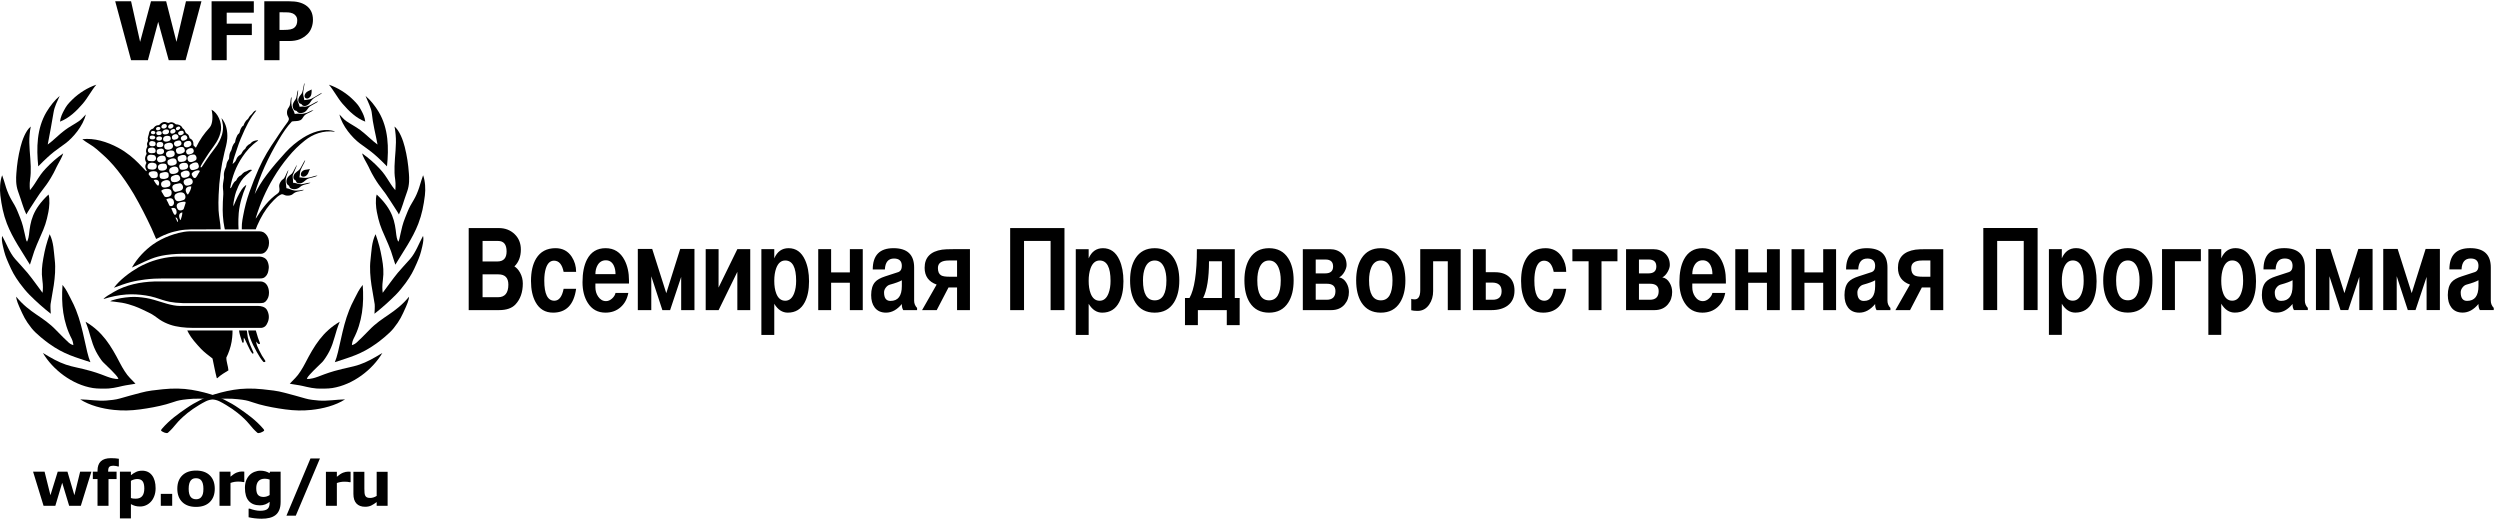<svg xmlns="http://www.w3.org/2000/svg" viewBox="0 0 1821.56 377.947" height="377.947" width="1821.56"><defs><clipPath id="a"><path d="M0 2834.65V0h13661.7v2834.65z" fill="#000000"></path></clipPath></defs><g clip-path="url(#a)" fill="#fff" transform="matrix(.133 0 0 -.133 0 377.947)"><path d="M1340.5 2131.15c12.51 27.06 24.11 48.64 40.8 74.32 7.35 11.34 15.68 19.23 23.1 30.66-3.54 1.01-8.73-1.9-10.96-3.5-7.42-5.39-10.77-14.12-16.72-18.8-14.01-11.08-13.65-21.1-20.98-26.26-6.58-4.65-8.45-7.69-13.07-14.91-3.08-4.82-5.36-8.73-8.56-18.23-1.17-3.44-3.48-.39-8.96-7.93-7.16-9.83-10.4-20.39-13.38-32.27-.94-3.91-7.59-5.99-11.84-14.08-5.72-10.9-9.43-21.04-11.91-36.92-.64-3.71-6.86-6.28-11.16-16.56-3.05-7.22-5.22-8.83-7.9-22.44-1.64-8.32-5.42-9.49-9.7-21.56-3.31-9.2-3.44-18.07-4.58-30.11-.27-2.31-4.22-6.92-7.82-13.67-6.13-11.24-5.93-18.76-8.33-30.4-.94-4.22-5.66-9.77-10.17-27.79-4.01-15.99-.34-26.56-1.68-34.46-3.54-20.47-7.05-38.19-5.15-58.36.94-9.82 2.44-20 1.78-29.46-1.87-29.7-3.48-54.18-3.31-87.82.1-18.33 1.53-43.41 4.31-64.32 3.04-23.04 7.43-41.06 7.43-41.06h75.14s-2.93 43.44.94 89.19c2.35 27.43 8.83 56.49 14.79 76.89 7.49 26.06 12.17 39.49 26.35 73.85.3.76-.1 3.97-3.85.83-7.85-6.59-14.38-12.37-20.57-21.67-9.46-14.28-15.21-26.02-22.87-40.67-8.96-16.99-13.89-31.84-23.12-52.51-.53 14.92 1.88 29.14 4.93 42.88 3.07 14.05 5.54 25.14 9.96 37.25 7.83 21.34 15.46 39.16 28 59.04 7.25 11.47 16.55 21.76 26.01 30.33 11.27 10.3 21.71 19.39 33.55 29.5-12.42 6.39-28.97-6.97-32.28-7.67-17.46-3.41-24.58-19.6-29.93-21.83-7.63-3.18-12.07-7.86-17.39-14.32-4.09-4.85-5.29-12.33-9.56-14.98-7.16-4.44-12.38-11.14-17.29-20.5-2.01-3.85-7.5-22.11-13.58-19.76 10.4 61.9 32.27 119.98 67.39 171.7 22.24 32.77 46.42 60.86 82.1 86.08 4.72 3.35 5.62 4.88-.94 4.68-33.34-4.08-35.38-19.3-40.87-20.73-5.21-1.34-11.67-7.53-15.78-11.54-7.39-7.32-7.29-13.47-10.14-15.42-6.08-4.25-10.63-8.66-14.77-16.02-2.21-3.84-5.89-12.31-9.13-14.24-8.57-4.95-16.87-12.18-20.98-19.97-3.07-5.73-4.28-11.91-8.26-17.53-4.28-6.02-10.22-10.5-15.35-14.85 3.89 26.46 16.36 57.8 24.95 84.85 11.5 36.15 25.52 68.96 41.31 103.07M1417.22 1916.64c28.45 63.88 58.36 111.95 97.25 168.13 5.08 7.35 9.67 14.58 14.08 21.47 2.01 3.15 11.58 16.86 13.55 19.8 13.04 19.66 18.53 25.68 31.86 44.51 3.62 5.12 6.57 9.13 8.1 15.02 2.84 11.03-6.62 18.43-8.8 28.99-2.21 10.78-.99 22.54 3.96 31.67 3.1 5.7 6.18 7.93 9.32 15.59 6.06 14.72 3.95 46.59 10.87 47.43-1.78-15.12-2.14-32.15.24-46.62 2.74-16.96 13.04-27.23 17.25-45.16 11.44 2.07 23.82 1.62 33.45.74 9.56-.81 21.6 1.84 31.41 5.22 13.27 4.51 24.27 12.77 37.78 15.95-11.5-11.04-27.73-15.19-41.34-23.58-4.98-3.14-9.7-7.29-13.04-12.44-5.45-8.5-9.79-16.65-18.33-20.4-15.21-6.62-28.26-3.48-45.58-6.69-25.75-26.55-50-62.64-72.37-100.59-56.72-95.96-104.05-195.36-131.54-297.29 9.5 17.75 18.6 34.88 28.9 51.77 11.38 18.73 24.18 37.09 38.12 55.48 32.68 43.01 64.98 80.6 101.18 120.17 29.22 31.98 61.23 58.76 96.95 81.16 47.19 29.57 105.42 50.31 156.55 39.6 5.82-1.34 14.14-2.88 17.79-6.71-64.11 8.99-121.54-13.42-164.41-47.73-33.85-27.09-62.37-54.58-91.37-90.3-14.98-17.19-28.45-36.13-41.83-54.45-14.02-19.26-26.46-39.53-38.77-59.83-41.54-68.59-73.01-141.23-96.12-216.48-.66-2.41-.8-4.82-1.47-7.16 1.1 1.67 2.71 3.51 3.82 5.22 31.1 50.63 68.55 99.46 115.95 132.23 4.15 2.81 8.46 8.26 9.56 12.51 5.11 20.11-10.17 29.76 11 57.53 4.88 6.39 11.51 8.73 16.09 14.65 8.7 13.4 15.76 37.39 23.01 43.87-3.65-15.65-12.6-32.17-14.52-48.26-2.04-17.68 2.48-32.14 3.28-50.9 12.51-1.71 22.21-6.99 32.04-10.03 15.25-4.78 24.45-3.55 39.56-2.24 6.43.53 18.13 4.31 25.09 2.87-14.58-7.95-34.31-6.49-49.29-14.14-10.44-5.35-13.49-13.24-27.91-16.02-12.84-2.51-23.64-1.17-31.97 3.11-6.48 3.28-11.56 4.65-17.38 1.83-15.59-7.45-26.19-18.02-38.73-30.63-29.06-29.26-52.81-61.93-74.95-104.75-5.85-11.39-11.13-22.67-16.12-34.24-2.48-5.69-8.6-21.33-8.6-21.33h-75.98s-.2 21.86.53 29.89c1.45 15.92 3.62 27.76 6.69 43.92 4.42 23.27 8.73 44.37 14.79 66.95 5.85 21.97 12.2 42.58 19.73 63.64 15.72 43.98 32.41 86.09 50.67 127.05M682.555 1324.86c27.722 22.67 48.257 35.78 75.953 52.3 11.25 6.69 28.254 14.3 41.332 20.25 47.992 21.65 111.47 37.64 171.27 38.74 1.1 0 1.035-.03 1.035-.03h445.915s-1.68.03 1.53.03c14.18 0 28.23-4.95 36.92-13.14 8.7-8.26 12.85-20.99 15.12-33.62 1.93-10.76 1.01-20.33-1.5-31.9-1.98-9.09-3.45-14.51-8.54-22.26-3.04-4.69-5.95-7.9-11.67-12.45-5.85-4.68-14.14-6.35-23.67-6.42-.98-.07-3.12-.14-3.05-.07.1.07-521.555.07-521.555.07h-4.883c-34.145.14-70.082-1.6-103.813-6.02-25.848-3.54-51.755-7.56-76.74-14.05-31.503-8.22-61.835-19.66-92.116-30.9 16.785 22.28 36.172 41.2 58.46 59.47" fill="#000000"></path><path d="M837.398 1502.24c27.39 19.76 60.65 36.02 90.114 47.29 14.95 5.69 34.816 11.94 50.586 15.85 19.058 4.82 40.972 8.43 58.842 8.97 5.4.13.78.03.78.03l382.48.04s8.19-.44 11.03-1.01c7.16-1.54 12.98-4.48 15.38-6.02 5.92-3.78 13.38-11.77 17.3-18.13 9.93-16.35 11.67-33.98 8.45-52.37-3.68-20.94-19.6-44.85-41.23-45.45-3.78-.1-11.28 0-11.28 0h-414.23s-24.112-.47-35.112-.87c-20.37-.77-42.957-3.11-60.75-5.71-15.223-2.21-30.086-5.09-45.305-9.17-51.07-13.78-95.45-39.68-141.87-59.8 31.257 54.58 73.546 96.46 114.815 126.35M623.438 1242.32c66.488 39.25 146.574 54.77 219.882 57.18 1.74.14 5.215.21 5.215.21h577.945c34.64.06 47.32-34.32 47.15-62.14-.07-9.17-1.6-18.54-4.14-24.76-3.31-8.22-6.96-14.91-12.91-21.33-2.14-2.34-9.76-7.76-13.17-8.56-7.9-1.94-17.67-1.74-17.6-1.74.07 0-425.27-.07-425.27 0 0 0-22.942.93-38.864 2.47-11.473 1.14-20.184 2.35-32.106 4.62-29.28 5.81-53.547 15.32-78.925 23.14-16.91 5.22-34.715 9.17-53.282 11.91-34.11 5.29-71.402 7.62-105.88 5.01-43.846-3.27-82.838-11.83-124.55-25.08 7.06 11.04 36.372 27.16 56.505 39.07" fill="#000000"></path><path d="M931.39 1063.06c-19.542 6.81-38.61 15.71-55.714 27.02-22.293 14.78-33.21 26.48-62.004 39.79-24.65 11.37-44.332 22.61-78.695 35.12-16.575 5.96-43.446 14.25-66.47 18.2-32.91 5.55-64.652 8.02-64.652 8.02s6.727 4.21 10.774 5.42c33.573 10.24 63.24 15.25 97.753 17.8 30.234 2.26 58.027-.68 88.344-5.42 12.44-2.02 28.61-5.82 42.656-9.84 45.648-12.98 97.523-33.57 143.558-33.64 2.564 0 2.28.07 2.28.07h426.33c12.87 0 36.92-4.15 46.58-21.27 11.2-19.67 14.69-43.08 5.28-66.56-2.87-7.09-7.59-17.19-14.37-23.28-5.96-5.42-15.66-8.89-21.27-8.89-1.61-.07-4.42 0-4.42 0h-371.7-2c-38 0-85.857 4.62-122.26 17.46M1100.7 931.148c-10.5 10.832-24.98 27.364-38.16 43.082-25.2 30.1-36.5 57.19-36.5 57.19h247.9s.67-28.64-5.05-61.74c-5.35-30.77-16.72-63.21-28.83-86.692-.4-24.078 9.77-46.476 11.4-70.226-20.36-12.5-42.23-24.883-60.49-42.41-1.18-1.14-3.05-1.14-3.82 1.808-9.76 36.65-14.91 69.36-22.94 105.61-22.61 17.468-43.81 32.98-63.51 53.378M1356.21 951.488c-7.02 12.973-12.27 30.09-20.29 40.262-1.75-9.09.4-14.648-.84-23.34-1.14-7.3-7.09-4.29-8.29-.87-3.48 9.89-7.16 22-10.34 32.1-5.29 16.8-6.99 31.71-6.99 31.71l41.23.07s1.61-.4 2.32-4.42c1.97-10.44 1.5-20.53 4.34-32.57 3.65-15.52 8.36-29.7 14.09-44.15 4.94-12.78 11.32-25.55 16.51-38.19.7-1.68 1.07-4.88-.2-6.56-1.54-1.928-4.15-1.67-5.68 0-11.78 13.45-16.56 28.63-25.86 45.958M1420.06 922.05c-7.02 14.92-16.89 31.712-16.02 48.7 4.54-5.95 6.42-10.3 12.71-13.648 2.87-.872 8.89-.07 7.39 5.02-2.77 9.3-7.09 17.187-11.07 30.026-5.92 18.942-11.67 39.202-11.67 39.202l-42.11.07s2.34-17.13 11.91-43.342c8.39-23.22 21.4-49.77 35.62-74.648 11.57-20.47 22.11-38.328 35.24-53.31 4.52-5.16 15.53-.68 10.77 6.08-12.47 17.59-24.11 37.12-32.77 55.85M1693.4 2344.89c-9.13-3.97-17.2-9.13-21.78-17.89-3.31-6.32-5.55-15.91.81-21.33 11.1-9.51 24.38.23 29.77 9.9 6.75 12.33 5.01 35.95 5.01 35.95s-7.89-4.09-13.81-6.63" fill="#000000"></path><path d="M1703.06 2285.97c4.02 7.52 12.74 15.68 22.34 21.5 10.84 6.62 22.07 13.08 29.86 17.73 7.84 4.68 9.3 8 9.3 8s-6.42-2.21-9.93-4.32c-19.3-11.48-40.33-24.55-48.9-28.33-10.8-4.68-25.45-5.62-38.69-7.3-2.11 16.69-6.45 23.62-6.39 38.43.1 7.13 1.84 16.36 3.05 22.78 4.14 21.44 4.95 32.24 4.95 32.24s-3.28-3.05-4.45-12.47c-1.37-8.53-2.31-11.68-4.28-21.74-2.21-11.61-4.55-21.47-11.5-28.73-10-10.37-19.3-28.83-11.57-42.95 4.55-8.29 12.04-7.09 14.41-9.19 2.37-2.11 3.78-7.23 10.94-9.6 15.38-5.11 32.84 8.69 40.86 23.95" fill="#000000"></path><path d="M1683.13 2241.89c5.22 8.49 10.57 14.45 18.79 19.5 13.69 8.33 23.81 13.95 32.14 18.22 3.62 1.81 6.62 3.98 7.53 7.83-3.71-1.4-17.83-8.02-31.83-16.35-10-5.99-27.27-13.48-38.83-14.02-4.59-.2-8 .94-11.75 1.07-7.75.3-17.66-1.54-17.66-1.54s-2.51 10.97-5.82 18.86c-1.67 4.08-4.37 8.23-5.82 15.86-.96 5.05-1.27 12.7-.87 17.23 1.15 13.74 4.86 27.09 4.22 40.96-8.63-17.92-5.11-40-15.25-53.87-4.28-5.82-7.63-10.44-11-17.76-5.58-12.08-4.92-24.56 2.61-36.19 4.35-6.62 13.91-6.39 15.55-7.69 2.54-1.84 4.67-8.77 14.05-10.84 15.98-3.62 34.87 3.81 43.94 18.73M1687.58 1891.29c3.74 7.53 6.12 17.43 10.9 24.42-10.77-1.61-12.51-2.85-28.06-4.55-3.38-.34-10.37-3.84-12.71-6.15-6.15-6.19-11.5-11.97-9.13-22.38.94-4.04 4.52-7.02 6.49-7.66 12.95-4.18 26.05 3.52 32.51 16.32" fill="#000000"></path><path d="M1700.72 1870.79c14.68 3.41 31.63 10.64 38.46 8.36-13.78-7.35-31.17-10-46.46-14.35-11.64-3.37-19.96-12.17-30.36-20.16-9.53-7.26-22.24-10.2-33.58-4.88-3.85 1.83-7.56 7.99-8.19 11.31-.6 2.6-6.09 5.24-8.9 7.55-2.84 2.38-4.21 8.26-4.28 10.53-.47 20.33 14.98 28.54 29.9 40.51 11.23 8.99 25.82 47.15 34.71 55.05-1.6-12.28-17.59-35.52-24.54-53.55-5.56-14.41-3.71-25.91-7.29-41.07 10.67-.66 22.53-2.91 33.28-3.08 8.42-.1 18.59 1.71 27.25 3.78" fill="#000000"></path><path d="M1685.23 1839.43c-8.26-1.55-18.35-4.13-25.24-5.59-23.95-5.09-35.39 6.65-54.52 6.46 1.68 21.86-5.92 31.69.34 45.84 5.59 12.61 10.76 25.96 15.55 36.63 3.91 8.56 5.09 15.78 5.09 15.78s-5.82-8.69-22.32-40.86c-5.75-11.21-16.05-13.62-25.15-24.22-10.53-12.11-16.55-37.76 2.89-48.5 3.87-2.14 3.31-8.79 6.11-11.46 12.98-12.21 39.17-11.01 55.58 3.87 13.05 11.91 28.9 13.81 42.41 17.33 7.93 2.04 14.85 5.42 14.85 5.42s-3.74 1.5-15.59-.7M1205.21 1585.19c-.93 0-1.93 0 0 0zm-111.87 315.53c-7.99-10.53-11.67-22.7-20.5-31.93-4.61-4.81-11.63-2.55-15.25 3.01-4.07 6.29-10.6 15.18-5.75 21.4 8.03 10.24 24.75 16.79 38.99 14.96.87-.11 5.46-3.49 2.51-7.44zm-38.35-60.4c-4.45-11.93-17.8-13.24-29.14-15.61-2.1-.47-8.62 0-11.57 2.88-4.88 4.81-9.13 11.33-8.29 19.53.47 5.08 4.68 10.03 9.91 12.03 9.47 3.68 20.69 9.57 30.02 4.36 8.03-4.49 12.24-14.76 9.07-23.19zm-24.54-63.2c-3.26-4.72-11.65 10.94-12.72 18.13-3.15 20.76 15.06 26.05 30.23 25.41.47-12.38-9.13-31.57-17.51-43.54zm-16.38-56.02c-2.97-8.36-4.4-16.05-7.73-23.72-3.22-7.39-16.977-10.02-24.598-7.65-10.902 3.38-20.234 27.82-7.86 37.19 9.47 7.09 19.298 8.23 31.368 9.69 2.16.28 10.27-.19 10.59-.96 2.02-5.09.73-7.63-1.77-14.55zm-18.347-64.61c-2.207-6.39-3.18-13.01-6.02-19.2-1.406-3.11-3.277 1-3.348 1.2-4.28 10.64-6.992 19.67-3.343 29.03 2.078 5.19 9.168 9.97 15.918 10.37-.434-6.66-.903-14.88-3.207-21.4zm-21.64-31.48c-4.91 2.21-4.85 8.54-6.927 12.48-1.937 3.85-6.117 9.13-4.39 14.18 9.496-5.35 13.894-14.85 11.316-26.66zm-16.388 39.3c-11.34 9.33-12.304 24.22-19.863 35.62 8.324 5.35 22.387 4.24 26.72-6.29 3.444-8.46 5.956-20.93-2.642-27.39-.937-.7-3.144-2.81-4.215-1.94zm-42.234 76.85c-1.71 2.42-5.07 9.44-2.51 10.34 20.28 6.99 35.495 7.19 39.827-14.48 3.082-15.52-7.504-28.8-22.34-23.38-4.246 1.58-8.46 18.06-14.976 27.52zm-29.503 49c-1.437 1.78-2.574 7.2-.8 8.56 10.534 8.46 26.02 9.13 38.007 7.96 15.8-1.43 19.047-16.15 16.422-28.33-3.492-16.05-27.81-18.03-34.7-15.35-6.75 2.58-11.488 17.93-18.93 27.16zm3.445 57.02c13.645 8.87 39.77 15.45 44.133-8.56 1.32-7.22-.488-16.82-10.254-19.97-10.034-3.21-21.835-6.69-31-2.97-11.272 4.61-13.495 24.64-2.878 31.5zm-14.175 40.37c1.035 4.61 6.128 6.79 10.433 7.86 11.05 2.75 23.406 6.89 33.578.4 3.946-2.51 4.242-6.05 4.782-11.03.882-8.07-.27-14.65-5.575-17.74-10.777-6.32-21.734-6.88-34.26-4.41-10.154 2.01-10.986 15.46-8.958 24.92zm-11.34-62.21c-9.46 7-13.65 16.9-20.633 26.72-1.676 2.41 0 3.38 1.3 3.75 16.8 4.75 29.262-3.61 26.657-21.94-.468-3.55-2.776-11.87-7.323-8.53zm-46.387 56.62c-6.29 5.42-1.91 14.92 3.574 17.66 9.602 4.79 24.72 5.49 34.72 2.14 6.417-2.17 9.667-11.4 8.526-21.46-.504-4.16-1.758-8.67-3.777-10.05-7.613-5.18-19.383-5.37-28.648-3.43-6.54 1.36-8.875 10.33-14.395 15.14zm-7.258 57.23c6.086 13.27 28.313 13.37 40.403 7.45 9.863-4.81 11.1-23.17.332-30.4-8.58-5.71-22.11-3.61-31.204-1.93-12.94 2.37-13.98 15.08-9.53 24.88zm.5 49.63c9.23 8.76 21.188 4.72 32.305 3.2 2.144-.29 4.72-1.83 6.172-3.27 7.592-7.66 8.19-20.23-.25-26.52-9.767-7.26-21.94-2.54-33.65-1.94-3.172.13-6.648 3.81-7.37 6.23-2.126 7.42-3.395 16.48 2.792 22.3zm5.953 41.5c9.797 4.09 26.625 5.95 33.578-5.05 4.247-6.72 3.008-19.22-3.812-21.04-6.702-1.74-29.464-5.51-34.917 7.09-2.703 6.19-1.566 16.16 5.152 19zm30.153 35.25c2.84-1.27 4.597-3.55 5.265-7.02 1.403-7.56-.57-15.75-7.828-17.05-10.902-2.02-27.055-2.62-27.004 12.77.056 17.16 16.974 16.95 29.568 11.3zm-21.926 31.9c5.805 2.21 15.35 1.75 20.54-.99 2.64-1.34 6.147-5.66 4.68-10.21-1.86-5.92-7.376-8.06-13.65-8.15-6.02-.04-12.906.43-15.347 5.35-2.305 4.65-1.34 12.03 3.777 14zm6.773 25.76c5.3 1.94 13.13 1.8 16.973-2.41 5.316-5.79 1.137-14.98-8.863-14.51-3.528.13-7.703 1.34-9.832 2.57-5.184 2.91-3.457 12.48 1.722 14.35zm23.832 16.59c.664 2.2 4.145 4.85 5.965 5.48 3.97 1.41 8.63 1.7 12.426.2 7.59-3.14 6.555-12.54-1.555-15.85-3.63-1.47-9.215-2.41-11.953-1.47-5.117 1.73-6.523 6.19-4.883 11.64zm23.676-36.79c-8.297-2.41-19.867-2.88-22.34 5.61-4.195 14.42 14.012 16.59 23.446 13.55 6.514-2.04 8.827-16.28-1.107-19.16zm5.485 47.63c2.624 8.96 12.746 13.8 21.937 11.06 7.88-2.3 9.703-13.04 4.383-18.29-2.422-2.34-6.418-4.72-10.72-5.68-9.382-2.07-18.608 3.07-15.6 12.91zm41.253-32.78c-1.487-5.82-5.768-9.83-12.624-11.38-6.808-1.47-16.222-1.9-19.988 2.32-3.594 3.98-5.246 9.59-2.254 13.88 6.02 8.55 17.063 11.57 26.89 9.36 5.587-1.31 9.716-7.03 7.977-14.18zm-3.66 34.31c3.66 8.1 12.94 12.18 21.868 9.46 1.79-.56 5.493-3.44 5.99-6.27 1.053-5.66-.904-10.82-5.618-13.76-6.024-3.85-11.004-6.01-17.942-3.14-5.2 2.18-6.473 8.93-4.297 13.71zm38.423-22.77c4.082-6.93-2.117-13.85-5.28-15.76-6.978-4.08-16.825-6.59-21.036.34-4.15 6.79-.703 14.85 6.504 17.86 6.907 2.88 14.032 7.19 19.813-2.44zm11.606-26.39c4.55-3.75 8.565-11.67 3.08-17.96-5.117-5.92-11.507-7.66-19.585-8.96-5.45-.94-12.426 3.11-13.325 7.93-.804 4.14-1.574 11.73 2.56 15.18 8.007 6.85 18.776 10.8 27.27 3.81zm9.667 45.02c4.312-1.28 7.054-5.86 4.898-10.24-1.316-2.71-5.187-5.65-7.64-7.15-6.774-4.18-12.575-2.48-14.684 2.51-3.91 9.13 9.2 17.28 17.427 14.88zm16.492-22.82c4.76-.43 6.94-3.75 7.87-7.35 1.22-4.88-.38-9.36-4.48-12.15-4.903-3.24-10.985-5.17-15.868-5.24-6.594-.14-12.71 9.56-9.133 15.85 3.78 6.72 13.312 9.6 21.61 8.89zm27.28-34.91c2.81-8.26-3.25-12.11-9.66-15.52-6.49-3.48-15.22-6.68-19.735-2.41-5.77 5.45-8.328 14.58-1.902 20.61 8.927 8.36 25.417 14.65 31.297-2.68zm11.78-20.74c10.46-1.34 12.54-16.22 10.43-21.6-2.41-4.62-7.66-8.22-10.43-9.63-7.66-3.98-16.63-5.49-23.68-1.8-6.44 3.31-9.23 13.07-5.73 20.73 4.73 10.3 19.64 13.57 29.41 12.3zm21.53-46.05c3.58-4.98 2.78-13.88.68-16.65-6.63-9.04-24.99-14.15-32.55-10.47-5.75 2.81-11.44 15.48-4.69 23.11 7 7.89 19.21 12.61 30.28 10.3 2.47-.57 4.11-3.27 6.28-6.29zm4.62-28.36c5.05-.57 9.53-6.09 11.97-12.14 3.15-7.8-.06-16.86-2.54-18.56-6.02-4.12-25.08-15.58-37.09-8.7-6.61 3.78-8.43 12.44-8.83 17.56-1.34 16.49 23.71 23.24 36.49 21.84zm-70.383-118.09c-2.56 6.55-4.934 16.22.2 20.2 10.383 8.2 33.893 15.39 42.823 2.97 5.82-8.05 4.11-21.7-6.05-26.92-10.5-5.35-31.036-11.53-36.973 3.75zm-50.414-.73c10.433 5.28 25.47 11.7 36.687 4.48 5.15-3.32 10.43-16.99 6.82-23.04-7.69-12.89-27.956-16.16-40.83-12.82-10.974 2.82-14.287 25.52-2.677 31.38zm-9.367 44.47c12.578 8.87 37.422 14.59 43.41-4.75 1.57-5.02 2.437-10.56-.117-14.61-6.974-11.21-24.665-14.18-36.505-12.5-12.793 1.87-18.828 23.43-6.79 31.86zm-10.602 45.09c12.09 6.86 37.856 15.95 43.934-3.68 2.422-8.03 2.183-17.92-4.703-21.48-9.848-5.17-25.45-10.56-36.8-3.5-9.486 5.98-10.76 23.91-2.43 28.66zm67.672 81.04c-5.063-4.52-10.195-5.49-16.938-7.8-9.43-3.18-19.312 4.08-20.402 13.11-1.805 15.45 14.75 17.76 25.72 19.7 7.975 1.44 12.93-5.76 14.397-10.57 1.504-4.65 1.325-10.87-2.777-14.44zm20.324-36.36c-7.19-10.73-36.176-17.45-42.558-6.46-4.668 8.07-7.582 19.4 1.183 24.82 9.23 5.65 20.153 9.03 30.875 7.12 10.08-1.8 15.21-18.39 10.5-25.48zm15.43-66.35c4.13-6.55 7-15.39.89-23.52-5.56-7.45-25.37-10.93-35.52-8.49-5.565 1.43-8.194 8.19-9.05 12.74-1.183 6.15-1.722 12.37 3.73 17.39 7.856 7.23 18.33 7.07 28.41 7.07 4.13 0 9.99-2.68 11.54-5.19zm-5.75 22.28c-6.18-11.35-27.094-12.82-36.488-11.58-6.64.9-11.29 11.58-11.09 20.53.07 4.58 1.492 7.63 4.633 9.3 10.453 5.62 21.132 9.36 32.375 7.55 10.95-1.73 15.21-17.21 10.57-25.8zm-110.082 24.41c-7.09 21.87 20.234 28.76 36.187 25.41 11.102-2.34 14.813-23.67 4.477-30.4-12.793-8.33-35.484-11.01-40.664 4.99zm-41.207-53.71c8.2 8.42 22.98 8.95 34.516 7.38 7.09-.97 10.133-8.12 11.122-15.88 2.757-21.4-25.934-24.99-39.594-20-9 3.27-13.684 20.6-6.043 28.5zm-5.784 41.39c8.562 10.07 22.875 12.44 34.75 9.2 7.222-1.97 10.586-10.43 10.418-19.9-.15-5.38-3.83-9.3-7.14-10.63-8.43-3.44-18.16-5.99-27.36-4.85-11.352 1.37-18.227 17.26-10.668 26.18zm1.37 45.09c10.52 4.32 30.134 8.16 33.442-6.89 4.453-20-19.156-23.27-31.8-19.8-9.665 2.68-11.505 22.75-1.64 26.69zm75.72 33.11c7.874-4.49 9.53-17.09 4.73-24.38-6.37-9.66-28.14-15.29-39.848-6.82-6.672 4.85-10.26 24.71 3.414 29.5 10.938 3.81 21.418 7.52 31.703 1.7zm-11.153 14.38c-8.93-5.51-21.656-7.72-30.098-3.01-7.343 4.02-7.058 14.75-3.425 20.5 5.984 9.63 20.867 10.67 31.132 7.66 8.86-2.58 12.192-19.06 2.39-25.15zm-72.29 15.69c.903 2.84 2.173 3.68 3.966 4.55 7.503 3.57 15.73 4.54 22.925-.07 5.183-3.38 4.73-11.11.902-15.12-5.62-5.92-17.06-6.15-24.383-2.3-4.715 2.44-4.93 8.29-3.41 12.94zm2.407-31.34c3.313 9.46 15.153 8.92 24.114 7.75 11.004-1.4 13.21-15.5 9.3-21.46-5.406-8.2-17.757-6.62-27.574-5.39-8 1.04-8.48 11.61-5.84 19.1zm155.52-285.22c2.7-10.7 0-20.89-9.53-24.3-12.263-4.32-28.83-10.64-38.62-4.06-11.198 7.49-16.585 28.83-3.725 37.16 15.2 9.93 45.445 16.46 51.875-8.8zm-16.528 33.31c-8.226-9.36-21.667-9.06-34.847-12.9-5.082-1.51-11.137 3.01-13.777 7.66-4.883 8.69-9.766 20.36-.418 28.79 7.742 7.03 18.273 6.43 27.742 9.27 4.246 1.26 9.46 2.77 14.633-.74 10.685-7.26 14.825-22.91 6.667-32.08zm87.328 140.14c2.3-6.79 5.41-11.81 2.77-18.59-3.14-8.3-11.2-9.47-18.79-12.18-7.06-2.58-18.86-5.82-24.78.37-6.79 7.05-9.54 21.41-1.41 27.56 10.57 7.85 36.62 18.69 42.21 2.84zm143.27 61.2c6.22 25.38 13.98 51.1 15.92 77.96 2.81 40.07-5.82 81.7-31.51 112.07 2.51-13.07 5.86-24.15 7.63-37.89 2.08-16.59-.27-35.05-4.55-51.73-3.21-12.65-8.93-24.96-14.58-36.7-6.65-13.91-16.62-29.03-26.55-41.43-27.8-34.58-71.14-102.07-71.14-102.07s-3.64.26-5.79.26c-.49 8.4 19.47 37.19 29.51 53.31 22.1 35.38 38.82 54.38 58.05 85.05 12.04 19.33 21.24 42.84 24.18 64.14 5.99 43.45-17.42 95.49-51.1 112.81 7.69-32.44 6.89-78.16-10.37-97.39-32.67-36.45-52.14-63.67-75.45-110.4-.67-1.23-6.12 6.29-10.63 9.24-5.08 3.34-2.24 13.37-4.05 20.1-1.64 5.75-4.35 10.16-5.15 11.17-6.89 8.42-13.58 8.95-15.04 11.5-1.68 2.87-.86 10-6.9 18.13-2.99 4.11-10.67 7.15-13.78 10.96-3.38 4.22-4.92 17.06-14.21 22.35-4.416 2.47-6.494 10.16-10.74 13.97-13.074 11.57-26.133 9.34-28.625 10.07-3.38.91-9.95 9.27-21.64 11.27-11.434 1.94-17.743-5.68-23.68-2.91-14.88 6.89-29.16 7.46-44.98-10.2-4.747-5.22-12.962-.34-23.208-8.16-9-6.86-9.168-13.21-13.746-14.08-8.612-1.6-15.034-8.49-18.358-16.02-1.707-3.87-3.012-11.71-4.016-16.85-1.402-7.12-5.015-13.71-5.086-18.93-.082-7.29 2.207-11.21 1.575-14.48-1.07-4.71-4.883-9-5.352-13.42-.332-2.5-.55-9.16 1.273-12.91 2.27-4.65-1.605-8.65-3.648-13.57-1.926-4.58-3.965-12.4-3.344-17.93.82-7.62 5.168-10.4 1.79-16.39-5.536-9.7-12.528-24.88-.266-44.24 2.254-3.51-5.133-10.41-5.55-20.54-.474-11 6.17-19.13 7.975-23.98.348-1.77-2.91-1.67-3.027-3.54-29.234 30.9-55.066 59.39-88.945 86.22-20.702 16.35-41.17 30.13-64.112 42.41-61.3 32.84-132.508 54.84-197 46.82 24.296-19.57 54.93-33.52 79.878-55.72 23.65-21.07 45.102-39.06 66.633-61.41 33.8-35.11 61.257-70.7 89.87-112 8.492-12.24 14.098-20.44 22.02-33.18 7.96-12.73 16.82-26.32 24.078-38.95 36.62-63.59 66.62-122.45 96.992-187.59 8.43-18.03 15.52-36.9 23.762-54.79 2.223-4.84 5.363-1.23 7.605 0 10.99 6.36 22.66 11.67 34.047 17.02 9.098 4.18 17.39 7.09 25.52 10.21 20.53 7.82 40.035 12.07 61.55 16.55 35.906 7.49 100.446 5.96 100.446 5.96l122.34.07h3.35c-1.31 35.04-9.64 69.12-11.64 104.3-1.57 28.46-.6 56.02.4 84.58 2.74 77.36 14.08 160.4 31.37 230.9M395.137 2295.17c-23.883-23.78-30.99-32.54-44.918-58.9-8.193-15.45-18.595-35.32-21.572-60.91 49.063 18.68 89.08 56.76 125.247 98.87 26.742 31.2 47.492 72.61 73.878 103.44-46.468-15.59-95.515-45.55-132.636-82.5" fill="#000000"></path><path d="M254.703 2228.24c18.496 31.24 44.985 65.01 72.453 88.1-12.722-28.61-28.37-56.89-33.758-90.7-10.683-67.26-20.77-114.38-31.92-175.78 30.514 21.76 62.686 55.94 95.026 79.82 25 18.37 50.066 30.63 75.754 48.3 15.28 10.53 25.254 24.07 37.957 36.75-15.15-63.81-71.168-128.25-111.27-158.29-50.394-37.8-68.457-43.81-149.425-126.14-10.282 101.66-8.46 207.31 45.183 297.94" fill="#000000"></path><path d="M89.523 1890.6c3.778 52.8 10.102 95.04 22.942 146.54 8.965 35.96 28.324 89.5 56.234 111.43-3.427-13.03-5.216-32.56-6.536-45.77-5.47-54.39 4.95-117.57 6.188-171.91.617-26.72.382-47.32-3.618-72.4-4.144-26.32-.68-58.63-.68-58.63s14.43 16.49 27.3 36.99c28.15 44.71 37.162 57.95 59.837 82.17 28.126 30.06 59.6 57.89 95.12 82.53-4.283-16.67-22.415-49.16-29.92-62.19-10-17.47-14.53-33.31-38.206-72.84-33.313-55.56-48.164-63.08-85.153-122.48-7.99-12.91-40.835-62.08-48.792-77.06-17.324 35.86-23.88 67.16-45.117 125.55-13.358 36.66-11.37 73.38-9.597 98.07" fill="#000000"></path><path d="M38.086 1615.95C18.004 1668.02 8.79 1716.32 2 1771.16c-4.164 33.55-2.238 78.27 9.734 110.53 3.145-7.89 9.563-27.89 10.434-30.86 8.898-29.97 12.61-44.35 25.082-73.24 9.496-22.18 21.152-39.83 33.61-61.74 11.34-20 20.902-46.33 29.097-66.45 26.37-64.58 28.328-125.01 38.41-131.64 7.258 15.55 9.53 30.43 10.356 37.76 7.82 71.46 17.234 136.39 107.215 220.59 8.26-25.04 4.066-71.26-.9-96.01-10.737-54.11-19.433-80.14-43.276-132.58-12.59-27.63-29.414-68.25-34.012-81.74-12.09-35.05-16.223-53.43-23.828-74.19-42.492 70.78-94.766 143.89-125.836 224.36" fill="#000000"></path><path d="M108.12 1290.34c-30.233 42.07-41.276 63.27-60.936 108.01-16.54 37.64-21.305 51.58-30.97 93.65-5.288 22.95-8.277 43.78-4.183 57.37 23.685-42.88 39.857-90.87 70.822-126.43 24.597-28.2 48.277-52.21 67.824-76.01 29.984-36.59 53.594-71.24 82.39-109.3 2.422 19.06 3.36 38.4-.937 69.7-5.857 42.88-2.243 77.99 5.25 119.5 9.48 52.63 16.452 78.69 34.714 131.96 22.34-43.84 22.258-94.54 27.855-141.02 10.84-90.17-17.388-197.73-22.938-242.61-1.477-11.77.566-40.94 1.172-52.31-42.207 33.25-79.75 66.82-116.153 103.27-16.592 16.6-39.33 43.95-53.91 64.22" fill="#000000"></path><path d="M268.113 959.578c-19.226 13.78-70.867 53.242-95.297 84.352-35.597 45.21-43.425 64.54-66.92 116.58-2.876 6.36-16.17 35.79-17.26 55.78 76.938-92.9 145.833-106.75 219.247-183.87 26.918-28.23 54.512-54.78 69.058-68.158 11.17-10.3 25.052-13.383 25.052-13.383s-1.44 19.81-8.695 33.58c-48.96 93.58-58.207 191.43-50.785 296.45 22.355-27.7 29.414-46.15 43.593-72.91 15.418-29.16 23.293-47.16 30.5-65.08 41.907-104.34 52.81-224.74 78.692-285.408-79.9 26.95-142.836 41.328-227.184 102.066" fill="#000000"></path><path d="M595.828 713.43c-21.617-1.41-63.992-1.34-86.582 2.41-114.398 18.262-220.73 101.2-274.207 192.238 48.49-29.566 83.546-49.367 126.198-64.078 37.977-13.18 74.012-17.06 137.407-35.05 38.273-10.84 76.152-26.09 89.46-31.11 42.422-15.78 60.286-11.9 60.286-11.9s0 6.42-15.835 23.74c-31.586 34.45-43.145 42.68-69.133 69.172-8.524 8.757-28.074 38.457-37.992 58.25-28.075 55.86-31.2 100.668-56.836 162.068 93.558-54.98 139.125-130.76 188.594-226.35 15.195-29.218 35.765-63.07 54.558-81.672 12.645-12.437 30.45-31.36 30.45-31.36s-13.04-3.077-53.657-9.097c-18.228-2.678-57.056-14.78-92.712-17.26M1049.3 706.2c49.4-8.08 93.31-20.06 138.19-35.51 12.07-4.15 30.43-13.25 43.17-19.73 31.84-16.19 50.17-26.69 77.53-45.49 44.05-30.36 91.4-63.08 134.1-112.7.91-.942 7.84-8.36 3.26-11.98-8.4-6.552-29.04-15.85-35.86-9.83-39.09 34.778-37.12 45.892-84.48 88.76-12.17 10.97-30.5 26.292-52.41 41.34-21.36 14.58-47.22 30.56-71.23 42.41-21.84 10.76-55.42 13.97-74.28 13.97l.27-.12c-8.57.328-57.86.59-69.26-.14-96.792-6.62-92.062-15.32-147.878-30.442-45.902-12.5-95.164-21.398-144.06-27.957-50.085-6.82-94.913-7.62-141.87-2.8-63.64 6.55-133.258 24.282-185.23 57.79 47.51-.81 96.304-9.97 143.582-6.36 19.875 1.54 52.152 4.55 73.992 11.3 43.43 13.31 68.34 18.54 114.31 31.38 39.53 10.97 79.362 14.77 120.616 19.13 57.105 6.08 109.998 4.75 157.538-3.02M1934.53 2295.17c23.88-23.78 31-32.54 44.91-58.9 8.23-15.45 18.64-35.32 21.6-60.91-49.09 18.68-89.09 56.76-125.27 98.87-26.76 31.2-47.5 72.61-73.85 103.44 46.46-15.59 95.48-45.55 132.61-82.5" fill="#000000"></path><path d="M2074.96 2228.24c-18.5 31.24-44.98 65.01-72.44 88.1 12.84-30.77 31.57-69.06 33.78-90.7 6.82-67.73 20.73-114.38 31.9-175.78-30.49 21.76-62.7 55.94-95.05 79.82-24.95 18.37-50.02 30.63-75.71 48.3-15.32 10.53-25.25 24.07-37.96 36.75 15.15-63.81 71.14-128.25 111.27-158.29 50.36-37.8 68.42-43.81 149.36-126.14 10.3 101.66 8.45 207.31-45.15 297.94" fill="#000000"></path><path d="M2240.18 1890.6c-3.82 52.8-10.11 95.04-22.95 146.54-8.96 35.96-28.32 89.5-56.28 111.43 3.43-13.03 5.21-32.56 6.55-45.77 5.52-54.39-4.88-117.57-6.15-171.91-.64-26.72-.4-47.32 3.57-72.4 4.15-26.32.73-58.63.73-58.63s-14.44 16.49-27.35 36.99c-28.09 44.71-37.12 57.95-59.83 82.17-28.13 30.06-59.59 57.89-95.15 82.53 4.35-16.67 22.48-49.16 29.97-62.19 10.03-17.47 14.51-33.31 38.22-72.84 33.28-55.56 48.13-63.08 85.08-122.48 8.03-12.91 40.91-62.08 48.87-77.06 17.32 35.86 23.85 67.16 45.12 125.55 13.38 36.66 11.4 73.38 9.6 98.07" fill="#000000"></path><path d="M2291.61 1615.95c20.07 52.07 29.23 100.37 36.09 155.21 4.18 33.55 2.2 78.27-9.74 110.53-3.15-7.89-9.53-27.89-10.43-30.86-8.93-29.97-12.65-44.35-25.05-73.24-9.53-22.18-21.24-39.83-33.68-61.74-11.3-20-20.87-46.33-29.09-66.45-26.36-64.58-28.29-125.01-38.4-131.64-7.29 15.55-9.53 30.43-10.33 37.76-7.86 71.46-17.26 136.39-107.22 220.59-8.26-25.04-4.08-71.26.83-96.01 10.8-54.11 19.53-80.14 43.35-132.58 12.57-27.63 29.39-68.25 34.04-81.74 12-35.05 16.18-53.43 23.81-74.19 42.48 70.78 94.75 143.89 125.82 224.36" fill="#000000"></path><path d="M2221.57 1290.34c30.28 42.07 41.28 63.27 60.94 108.01 16.52 37.64 21.27 51.58 30.98 93.65 5.28 22.95 8.25 43.78 4.14 57.37-23.62-42.88-39.87-90.87-70.83-126.43-24.55-28.2-48.24-52.21-67.8-76.01-29.97-36.59-53.64-71.24-82.37-109.3-2.41 19.06-3.38 38.4.87 69.7 5.89 42.88 2.28 77.99-5.19 119.5-9.49 52.63-16.45 78.69-34.71 131.96-22.31-43.84-22.27-94.54-27.85-141.02-10.87-90.17 17.42-197.73 22.94-242.61 1.47-11.77-.57-40.94-1.18-52.31 42.18 33.25 79.73 66.82 116.13 103.27 16.62 16.6 39.28 43.95 53.93 64.22" fill="#000000"></path><path d="M2061.58 959.578c19.2 13.78 70.83 53.242 95.29 84.352 35.61 45.21 43.43 64.54 66.92 116.58 2.84 6.36 16.18 35.79 17.25 55.78-76.92-92.9-145.82-106.75-219.22-183.87-26.93-28.23-54.49-54.78-69.07-68.158-11.17-10.3-25.01-13.383-25.01-13.383s1.4 19.81 8.63 33.58c48.99 93.58 58.26 191.43 50.77 296.45-22.28-27.7-29.37-46.15-43.55-72.91-15.39-29.16-23.28-47.16-30.46-65.08-41.95-104.34-52.89-224.74-78.76-285.408 79.96 26.95 142.87 41.328 227.21 102.066" fill="#000000"></path><path d="M1733.87 713.43c21.63-1.41 63.97-1.34 86.61 2.41 114.38 18.262 220.7 101.2 274.18 192.238-48.53-29.566-83.58-49.367-126.22-64.078-37.99-13.18-74.02-17.06-137.39-35.05-38.29-10.84-76.15-26.09-89.5-31.11-42.4-15.78-60.26-11.9-60.26-11.9s0 6.42 15.85 23.74c31.57 34.45 43.18 42.68 69.1 69.172 8.55 8.757 28.09 38.457 38.03 58.25 28.05 55.86 31.2 100.668 56.85 162.068-93.54-54.98-139.23-130.76-188.66-226.35-15.15-29.218-35.75-63.07-54.51-81.672-12.61-12.437-30.47-31.36-30.47-31.36s13.04-3.077 53.71-9.097c18.19-2.678 56.98-14.78 92.68-17.26M1280.4 706.2c-49.4-8.08-93.25-20.06-138.19-35.51-12.14-4.15-30.47-13.25-43.18-19.73-31.84-16.19-50.13-26.69-77.52-45.49-44.115-30.36-91.373-63.08-134.127-112.7-.922-.942-7.848-8.36-3.235-11.98 8.403-6.552 29.036-15.85 35.825-9.83 39.093 34.778 37.12 45.892 84.527 88.76 12.09 10.97 30.44 26.292 52.39 41.34 21.41 14.58 47.19 30.56 71.21 42.41 21.8 10.76 55.44 13.97 74.31 13.97l-.31-.12c8.6.328 57.83.59 69.27-.14 96.85-6.62 92.07-15.32 147.85-30.442 45.96-12.5 95.22-21.398 144.11-27.957 50.04-6.82 94.92-7.62 141.84-2.8 63.68 6.55 133.28 24.282 185.21 57.79-47.49-.81-96.25-9.97-143.57-6.36-19.91 1.54-52.11 4.55-73.98 11.3-43.41 13.31-68.36 18.54-114.28 31.38-39.53 10.97-79.36 14.77-120.6 19.13-57.16 6.08-109.99 4.75-157.55-3.02M1103.64 2834.65l-86.95-322.87h-92.303l-57.754 210.33-56.457-210.33h-92.07l-86.958 322.87h86.903l49.532-222.27 59.582 222.27h83.063l56.53-222.27 52.003 222.27h84.88M1390.5 2772.21h-148.53v-60.07h137.69v-62.44h-137.69v-137.92h-82.81v322.87h231.34v-62.44M1628.38 2730.91c0 9.06-2.44 16.88-7.35 23.44-4.93 6.59-10.64 11.14-17.13 13.75-8.69 3.47-17.15 5.35-25.38 5.72-8.23.36-19.23.57-32.98.57h-14.31v-96.53h23.88c14.14 0 25.82.87 35.02 2.61 9.19 1.74 16.88 5.19 23.06 10.37 5.35 4.62 9.24 10.17 11.61 16.59 2.41 6.39 3.58 14.21 3.58 23.48zm86.08 1.84c0-14.49-2.5-28.6-7.58-42.41-5.05-13.82-12.28-25.39-21.67-34.78-12.89-12.75-27.23-22.35-43.05-28.86-15.82-6.49-35.55-9.77-59.09-9.77h-51.84v-105.15h-83.24v322.87h137.02c20.53 0 37.85-1.77 51.93-5.32 14.09-3.54 26.6-8.86 37.43-15.95 13-8.5 22.94-19.43 29.8-32.71 6.86-13.31 10.29-29.29 10.29-47.92M500.73 257.852L442.69 70.57h-63.745L340.77 196.86 303.062 70.57h-64.378l-57.54 187.282h62.993l32.136-129.09 39.965 129.09h53.21l38.013-129.09 31.622 129.09h61.648M651.184 286.09H646.7c-2.677.8-6.118 1.672-10.4 2.672-4.265 1-8.827 1.468-13.71 1.468-11.774 0-19.72-2.07-23.88-6.28-4.148-4.29-6.222-12.438-6.222-24.552v-1.546h46.184v-40.66h-44.195V70.57h-60.215v146.62h-25.688v40.662h25.688v5.226c0 22.87 6.086 40.063 18.258 51.5 12.175 11.512 30.605 17.192 55.3 17.192 8.9 0 16.953-.27 24.184-.872 7.238-.668 13.625-1.468 19.18-2.476V286.09M790.574 165.55c0 18.188-3.11 31.43-9.328 39.67-6.207 8.22-16.02 12.3-29.465 12.3-5.65 0-11.468-.872-17.456-2.61-5.984-1.672-11.707-4.148-17.156-7.35v-94.11c3.992-1.54 8.277-2.552 12.82-3.01 4.555-.47 9.05-.67 13.485-.67 15.867 0 27.672 4.62 35.45 13.91 7.757 9.3 11.65 23.21 11.65 41.87zm61.87 1.27c0-15.45-2.354-29.488-7.07-42.2-4.73-12.71-10.92-23.14-18.577-31.382C818.805 84.62 809.742 78 799.64 73.59c-10.097-4.488-20.94-6.692-32.492-6.692-10.656 0-19.714 1.133-27.136 3.403-7.46 2.278-15.05 5.49-22.844 9.63V1.88h-60.2V257.85h60.2v-19.46c9.227 7.3 18.63 13.237 28.242 17.858 9.613 4.55 20.684 6.828 33.242 6.828 23.328 0 41.453-8.566 54.4-25.687 12.94-17.12 19.393-40.67 19.393-70.57M880.906 70.57H943.3v65.55h-62.394zM1102.68 118.602c3.91 4.808 6.82 10.558 8.76 17.25 1.94 6.757 2.94 16.058 2.94 27.957 0 11.042-1 20.268-3.01 27.702-2 7.418-4.78 13.367-8.36 17.86-3.55 4.538-7.82 7.75-12.84 9.687-4.98 1.88-10.37 2.81-16.19 2.81-5.75 0-10.9-.8-15.42-2.34-4.51-1.542-8.79-4.678-12.91-9.358-3.68-4.293-6.59-10.242-8.76-17.863-2.17-7.56-3.24-17.06-3.24-28.5 0-10.228.93-19.13 2.82-26.62 1.89-7.49 4.67-13.51 8.34-18.06 3.55-4.34 7.8-7.49 12.78-9.5 4.92-2 10.57-3.01 16.93-3.01 5.41 0 10.63.868 15.58 2.75 4.95 1.802 9.16 4.88 12.58 9.232zm73.91 45.546c0-30.77-9-55.058-26.96-72.777-17.96-17.78-43.14-26.62-75.65-26.62-32.44 0-57.66 8.84-75.617 26.62-17.957 17.72-26.957 42.01-26.957 72.778 0 31.043 9.032 55.383 27.125 73.043 18.06 17.72 43.21 26.548 75.45 26.548 32.71 0 57.99-8.886 75.82-26.687 17.86-17.788 26.79-42.07 26.79-72.902M1338.32 200.672h-5.35c-2.54.86-6.65 1.61-12.31 2.008-5.65.468-10.37.66-14.15.66-8.52 0-16.08-.54-22.63-1.668-6.56-1.133-13.58-3.012-21.14-5.684V70.57h-60.2v187.282h60.2V230.36c13.21 11.378 24.68 18.87 34.45 22.61 9.76 3.75 18.76 5.632 26.95 5.632 2.14 0 4.51-.07 7.19-.21 2.64-.142 4.99-.263 6.99-.54v-57.18M1477.18 129.63v84.882c-3.44 1.476-7.66 2.61-12.64 3.41-5.02.867-9.5 1.27-13.48 1.27-15.75 0-27.59-4.544-35.44-13.57-7.91-9.102-11.81-21.743-11.81-37.993 0-18 3.34-30.57 10.07-37.66 6.68-7.16 16.65-10.7 29.86-10.7 5.99 0 11.88.94 17.62 2.87 5.79 1.88 11.07 4.348 15.82 7.49zm60.2-37.52c0-17.598-2.48-32.372-7.49-44.34-5.02-12.05-12.01-21.48-21.03-28.24-9.01-6.882-19.84-11.9-32.62-14.91-12.7-3.08-27.09-4.62-43.11-4.62-13 0-25.82.8-38.42 2.352-12.64 1.527-23.55 3.468-32.78 5.68V54.91h7.33c7.32-2.94 16.25-5.54 26.82-7.96 10.53-2.33 19.96-3.54 28.3-3.54 11.1 0 20.12 1.012 27.08 3.09 6.93 2.07 12.21 4.94 15.89 8.762 3.44 3.54 5.95 8.09 7.49 13.636 1.58 5.55 2.34 12.23 2.34 20v3.543c-7.22-5.89-15.22-10.56-24.01-14.042-8.77-3.417-18.53-5.16-29.29-5.16-26.23 0-46.43 7.89-60.65 23.692-14.21 15.78-21.33 39.79-21.33 72.04 0 15.452 2.17 28.82 6.52 40.05 4.31 11.25 10.44 21.01 18.3 29.37 7.32 7.758 16.35 13.848 27.09 18.13 10.7 4.35 21.67 6.558 32.9 6.558 10.11 0 19.31-1.207 27.56-3.617 8.26-2.41 15.82-5.68 22.58-9.9l2.17 8.292h58.36V92.11M1752.7 330.102L1620.39 16.52h-51.2L1700.92 330.1h51.78M1920.71 200.13h-5.28c-2.54.94-6.62 1.608-12.28 2.01-5.64.47-10.33.66-14.08.66-8.52 0-16.04-.52-22.54-1.67-6.52-1.06-13.57-2.94-21.06-5.61V70.57h-59.97v186.55h59.97v-27.35c13.14 11.23 24.61 18.79 34.31 22.468 9.73 3.75 18.7 5.55 26.85 5.55 2.11 0 4.48 0 7.13-.128 2.68-.14 4.98-.28 6.95-.54v-56.99M2123.52 70.57h-59.99v20.602c-11.04-8.422-21.18-14.78-30.35-19.203-9.19-4.34-20.12-6.548-32.87-6.548-20.56 0-36.41 5.95-47.53 17.79-11.13 11.84-16.68 29.366-16.68 52.5v121.41h60v-92.513c0-9.42.3-17.25.9-23.54.61-6.21 2.04-11.44 4.25-15.52 2.11-4.07 5.28-7.09 9.56-8.96 4.25-1.87 10.21-2.81 17.86-2.81 5.09 0 10.73.94 16.93 2.81 6.22 1.87 12.16 4.68 17.93 8.29v132.24h59.99V70.57M2784.96 1282.56c0 37.4-18.28 56.12-54.81 56.12h-86.46v-125.22h84.65c37.74 0 56.62 23.02 56.62 69.1zm-9.64 181.41c0 38.46-15.53 57.71-46.58 57.71h-85.05V1409.3h81.15c33.65 0 50.48 18.22 50.48 54.67zm88.83-175.13c0-48.17-13.54-86.62-40.63-115.32-19.47-20.46-49.26-30.69-89.38-30.69h-166.43v449.48h164.88c34.54 0 63.34-11 86.35-32.98 23-21.97 34.51-50.22 34.51-84.74 0-38.32-11.77-69.14-35.32-92.43 11.83-7.02 22.16-18.45 30.99-34.3 10.02-18.28 15.03-37.95 15.03-59.02M3156.18 1259.48c-12.23-87.05-54.34-130.57-126.31-130.57-42.91 0-74.9 19.23-95.93 57.71-16.66 30.45-24.98 69.03-24.98 115.71 0 51.11 9.42 92.18 28.29 123.24 23.03 37.67 58.42 56.51 106.15 56.51 38.69 0 68.37-15.82 89.02-47.45 15.84-24.46 23.76-51.88 23.76-82.31h-68.48c-8 40.83-25.56 61.27-52.68 61.27-20.77 0-35.64-14.05-44.6-42.14-5.78-18.26-8.67-40.52-8.67-66.8 0-73.65 18.34-110.45 55.06-110.45 25.53 0 42.49 21.75 50.89 65.28h68.48M3372.03 1339.74c0 18.5-3.26 34.37-9.74 47.65-9.33 18.89-23.75 28.34-43.25 28.34s-34.41-8.64-44.74-25.94c-8.33-14.08-12.49-30.75-12.49-50.05zm73.78-34.5c0-1.8 0-4.63.04-8.44.01-3.82.03-6.62.03-8.42h-184.07v-20.71c0-18.82 4.93-35.61 14.82-50.42 11.31-16.8 25.75-25.19 43.31-25.19 11.52 0 22.46 4.61 32.86 13.87 10.4 9.27 16.81 19.63 19.23 31.11h70.17c-6.22-32.84-20.27-58.88-42.14-78.1-22.47-20.01-50.17-30.03-83.08-30.03-42.33 0-74.74 17.93-97.21 53.79-19.07 30.47-28.6 68.15-28.6 113.03 0 51.29 8.22 92.75 24.68 124.43 21.47 41.27 55.38 61.92 101.74 61.92 46.76 0 81.46-21.99 104.14-65.97 16.05-31.13 24.08-68.09 24.08-110.87M3804.5 1142.83h-72.77v181.8l-60.61-181.8h-42.44l-60.7 185.41v-185.41h-73.84v334.97h78.91l77.07-242.29 76.26 242.29h78.12v-334.97M4110.08 1142.83h-70.64v209.62l-102.54-209.62h-70.84v333.9h70.64l-.2-210.49 102.94 210.49h70.64v-333.9M4361.57 1303.07c0 74.38-19.93 111.58-59.77 111.58-22.46 0-38.95-14.04-49.47-42.09-7.09-19.47-10.62-42.63-10.62-69.49 0-27.07 3.53-49.93 10.62-68.57 10.1-26.88 26.59-40.3 49.47-40.3 22.23 0 38.52 13.62 48.85 40.89 7.28 19.06 10.92 41.71 10.92 67.98zm70.66-2.54c0-46.49-7.77-84.57-23.22-114.21-19.86-38.28-50.93-57.41-93.27-57.41-29.9 0-54.57 16.17-74.03 48.53v-170.53h-70.64v469.82h70.64v-50.37c16.05 37.14 42.13 55.72 78.24 55.72 40.74 0 70.8-21.45 90.27-64.33 14.65-32.06 22.01-71.13 22.01-117.22M4726.53 1142.83h-70.63v149.82h-102.75v-149.82h-70.62v333.9h70.62v-127.36h102.75v127.36h70.63v-333.9M4940.58 1274.76v31.51c-13.12-7.61-34.93-15.62-65.45-24.02-8.67-2.4-16.16-7.81-22.44-16.2-6.36-8.41-9.51-17.11-9.51-26.1 0-31.22 11.64-46.83 34.98-46.83 41.62 0 62.42 27.21 62.42 81.64zm83.6-131.93h-76.02c-5.07 8.43-7.58 18.46-7.58 30.1v3.31c-26.16-31.56-55.05-47.33-86.56-47.33-27.36 0-48.16 9.5-62.34 28.48-12.77 16.79-19.13 39.36-19.13 67.74 0 31.58 7.2 55.45 21.61 71.63 10.83 12.2 29.16 22.48 55.05 30.87l73.6 23.99c11.81 5 17.77 16.08 17.77 33.27 0 26.97-14.35 40.47-43.01 40.47-31.24 0-47.89-19.98-49.9-59.93h-66.42c0 77.76 37.85 116.65 113.51 116.65 75.48 0 113.24-35.3 113.24-105.86v-182.26c0-14.85 5.35-27.98 16.18-39.41v-11.72M5243.11 1325.83v88.82h-44.92c-40 0-59.96-13.71-59.96-41.11 0-20 5.81-33.42 17.45-40.2 8.43-5.01 23.01-7.51 43.71-7.51zm70.63-183h-70.63v124.14h-46.75l-64.58-124.14h-80.24l79.73 139.87c-43.88 15.64-65.81 46.22-65.81 91.76 0 56.76 31.97 89.93 95.91 99.56 12.08 1.81 32.78 2.71 62.14 2.71h90.23v-333.9M5831.53 1142.77h-75.97v378.86h-145.55v-378.86h-75.98v449.5h297.5v-449.5M6083.97 1303.02c0 74.38-19.92 111.59-59.78 111.59-22.46 0-38.95-14.05-49.45-42.11-7.09-19.44-10.63-42.63-10.63-69.48 0-27.09 3.54-49.93 10.63-68.56 10.09-26.89 26.58-40.33 49.45-40.33 22.25 0 38.53 13.64 48.87 40.94 7.26 19.02 10.91 41.67 10.91 67.95zm70.65-2.54c0-46.48-7.74-84.54-23.18-114.21-19.87-38.29-50.96-57.42-93.31-57.42-29.88 0-54.55 16.18-74.02 48.55v-170.55h-70.62v469.83h70.62v-50.36c16.06 37.14 42.13 55.71 78.24 55.71 40.75 0 70.82-21.45 90.3-64.32 14.64-32.06 21.97-71.15 21.97-117.23M6390.05 1305.6c0 27.29-3.95 50.47-11.8 69.57-11.11 26.28-28.49 39.44-52.11 39.44-24.22 0-41.79-13.06-52.71-39.15-7.87-18.66-11.8-41.97-11.8-69.86 0-72.87 21.5-109.33 64.51-109.33 42.62 0 63.91 36.46 63.91 109.33zm70.64 0c0-49.7-9.84-90.06-29.47-121.14-23.46-37.09-58.53-55.61-105.23-55.61-47.09 0-82.39 18.46-105.82 55.31-19.46 30.84-29.16 71.34-29.16 121.44 0 49.69 9.8 90.07 29.45 121.13 23.44 36.86 58.63 55.3 105.53 55.3 46.7 0 81.77-18.54 105.23-55.59 19.63-31.08 29.47-71.34 29.47-120.84M6693.99 1209.11v201.21h-70.62c0-91.18-10.78-158.2-32.33-201.21zm97.39-148.76h-70.63v82.42h-158.4v-82.42h-70.62v148.76h24.67c27.07 47.36 40.6 136.53 40.6 267.57h207.62v-267.57h26.76v-148.76M7016.44 1305.6c0 27.29-3.95 50.47-11.82 69.57-11.11 26.28-28.5 39.44-52.11 39.44-24.22 0-41.8-13.06-52.7-39.15-7.89-18.66-11.81-41.97-11.81-69.86 0-72.87 21.5-109.33 64.51-109.33 42.62 0 63.93 36.46 63.93 109.33zm70.62 0c0-49.7-9.82-90.06-29.45-121.14-23.48-37.09-58.56-55.61-105.24-55.61-47.11 0-82.4 18.46-105.84 55.31-19.45 30.84-29.16 71.34-29.16 121.44 0 49.69 9.81 90.07 29.46 121.13 23.45 36.86 58.63 55.3 105.54 55.3 46.68 0 81.76-18.54 105.24-55.59 19.63-31.08 29.45-71.34 29.45-120.84M7316.08 1246.87c0 26.92-15.68 40.37-47.05 40.37H7208v-87.76h59.8c32.19 0 48.28 15.79 48.28 47.39zm-12.83 134.8c0 25.52-13.9 38.29-41.7 38.29H7208v-76h51.74c28.98 0 43.51 12.57 43.51 37.71zm86.66-139.65c0-26.66-7.62-49.1-22.87-67.35-17.73-21.27-42.42-31.9-74.16-31.9h-155.53v333.91h148.36c26.53 0 48.4-7.93 65.61-23.76 17.19-15.85 25.76-36.9 25.76-63.17 0-10.84-3.85-23.19-11.54-37.02-8.54-15.06-18.36-25.26-29.51-30.64 16.75-2.62 30.17-12.65 40.27-30.11 9.06-15.24 13.61-31.9 13.61-49.96M7628.64 1305.6c0 27.29-3.94 50.47-11.77 69.57-11.14 26.28-28.5 39.44-52.11 39.44-24.24 0-41.8-13.06-52.7-39.15-7.91-18.66-11.85-41.97-11.85-69.86 0-72.87 21.54-109.33 64.55-109.33 42.61 0 63.88 36.46 63.88 109.33zm70.63 0c0-49.7-9.83-90.06-29.44-121.14-23.47-37.09-58.55-55.61-105.23-55.61-47.13 0-82.38 18.46-105.86 55.31-19.43 30.84-29.16 71.34-29.16 121.44 0 49.69 9.82 90.07 29.49 121.13 23.42 36.86 58.6 55.3 105.53 55.3 46.68 0 81.76-18.54 105.23-55.59 19.61-31.08 29.44-71.34 29.44-120.84M8002.14 1142.77h-70.63v267.55h-80.27v-163.45c0-27.92-7.03-52.2-21.13-72.87-15.9-23.68-37.23-35.52-64.03-35.52-14.47 0-26.03 1.2-34.7 3.61v62.4c4.68-1.93 10.84-2.87 18.55-2.87 20.45 0 30.69 16.72 30.69 50.24v224.82h221.52v-333.91M8226.36 1246.3c0 31.57-17.44 47.36-52.21 47.36h-34.49v-94.18h37.46c32.81 0 49.24 15.59 49.24 46.82zm70.62 3.28c0-35.98-12.54-63.34-37.56-82.07-22.24-16.49-51.87-24.74-88.88-24.74h-101.51v333.91h70.63v-126.3h51.03c32.41 0 58.03-8.56 76.86-25.62 19.61-17.73 29.43-42.78 29.43-75.18M8580.24 1259.42c-12.22-87.03-54.37-130.57-126.34-130.57-42.87 0-74.89 19.26-95.92 57.72-16.64 30.43-24.94 69.03-24.94 115.72 0 51.1 9.39 92.17 28.26 123.24 23.05 37.66 58.42 56.5 106.15 56.5 38.69 0 68.38-15.82 89.02-47.46 15.82-24.44 23.77-51.86 23.77-82.31h-68.47c-8.03 40.85-25.57 61.28-52.72 61.28-20.74 0-35.62-14.05-44.59-42.14-5.78-18.27-8.65-40.52-8.65-66.81 0-73.64 18.32-110.46 55.04-110.46 25.57 0 42.48 21.77 50.92 65.29h68.47M8860.99 1410.32h-87.37v-267.55H8703v267.55h-88.83v66.36h246.82v-66.36M9086.87 1246.87c0 26.92-15.73 40.37-47.09 40.37h-61v-87.76h59.78c32.19 0 48.31 15.79 48.31 47.39zm-12.86 134.8c0 25.52-13.9 38.29-41.7 38.29h-53.53v-76h51.7c29.02 0 43.53 12.57 43.53 37.71zm86.7-139.65c0-26.66-7.65-49.1-22.95-67.35-17.65-21.27-42.4-31.9-74.12-31.9h-155.51v333.91h148.36c26.49 0 48.36-7.93 65.55-23.76 17.19-15.85 25.82-36.9 25.82-63.17 0-10.84-3.87-23.19-11.56-37.02-8.54-15.06-18.36-25.26-29.51-30.64 16.74-2.62 30.17-12.65 40.27-30.11 9.1-15.24 13.65-31.9 13.65-49.96M9381.24 1339.68c0 18.52-3.28 34.37-9.77 47.66-9.33 18.89-23.75 28.34-43.24 28.34-19.51 0-34.41-8.65-44.74-25.93-8.34-14.08-12.48-30.74-12.48-50.07zm73.77-34.48v-8.46c.04-3.82.08-6.62.08-8.43h-184.08v-20.67c0-18.83 4.92-35.66 14.82-50.43 11.29-16.79 25.74-25.22 43.3-25.22 11.5 0 22.48 4.61 32.83 13.91 10.45 9.23 16.84 19.6 19.28 31.1h70.16c-6.21-32.84-20.26-58.89-42.13-78.12-22.48-20-50.18-30.03-83.09-30.03-42.34 0-74.76 17.92-97.24 53.81-19.07 30.47-28.56 68.12-28.56 113.01 0 51.29 8.22 92.77 24.67 124.44 21.48 41.27 55.39 61.92 101.74 61.92 46.75 0 81.46-21.99 104.14-65.96 16.05-31.14 24.08-68.1 24.08-110.87M9750.52 1142.77h-70.63v149.82h-102.73v-149.82h-70.65v333.91h70.65v-127.37h102.73v127.37h70.63v-333.91M10058.7 1142.77h-70.58v149.82h-102.76v-149.82h-70.62v333.91h70.62v-127.37h102.76v127.37h70.58v-333.91M10272.8 1274.73v31.5c-13.1-7.62-34.9-15.65-65.4-24.01-8.7-2.4-16.2-7.82-22.5-16.22-6.3-8.39-9.5-17.09-9.5-26.12 0-31.2 11.7-46.82 35-46.82 41.6 0 62.4 27.22 62.4 81.67zm83.6-131.96h-76c-5.1 8.41-7.6 18.45-7.6 30.09v3.34c-26.2-31.57-55-47.35-86.6-47.35-27.3 0-48.1 9.49-62.2 28.5-12.8 16.78-19.2 39.36-19.2 67.75 0 31.57 7.2 55.45 21.6 71.64 10.8 12.17 29.2 22.47 55 30.83l73.7 24.01c11.8 4.98 17.7 16.06 17.7 33.27 0 26.97-14.3 40.46-42.9 40.46-31.4 0-48-19.98-49.9-59.95h-66.5c0 77.78 37.8 116.67 113.5 116.67 75.5 0 113.2-35.3 113.2-105.87v-182.23c0-14.85 5.4-27.99 16.2-39.43v-11.73M10575.3 1325.76v88.85h-44.9c-40 0-60-13.71-60-41.12 0-20 5.9-33.41 17.5-40.2 8.5-5.02 23-7.53 43.8-7.53zm70.6-182.99h-70.6v124.14h-46.7l-64.6-124.14h-80.2l79.7 139.89c-43.9 15.61-65.8 46.22-65.8 91.75 0 56.75 31.9 89.93 95.9 99.57 12.1 1.8 32.8 2.7 62.2 2.7h90.1v-333.91M11162.8 1143.08h-76v378.86h-145.5v-378.86h-76v449.49h297.5v-449.49M11415.2 1303.34c0 74.39-19.9 111.57-59.8 111.57-22.4 0-38.9-14.05-49.4-42.07-7.1-19.47-10.6-42.64-10.6-69.5 0-27.09 3.5-49.93 10.6-68.56 10.1-26.89 26.6-40.34 49.4-40.34 22.3 0 38.6 13.66 48.9 40.94 7.3 19.04 10.9 41.67 10.9 67.96zm70.7-2.54c0-46.49-7.8-84.55-23.2-114.21-19.9-38.3-51-57.43-93.3-57.43-29.9 0-54.6 16.19-74 48.57v-170.57h-70.7v469.82h70.7v-50.37c16 37.16 42.1 55.73 78.2 55.73 40.7 0 70.8-21.44 90.3-64.32 14.6-32.07 22-71.13 22-117.22M11721.3 1305.92c0 27.28-4 50.47-11.8 69.56-11.1 26.29-28.5 39.43-52.1 39.43-24.2 0-41.8-13.04-52.7-39.13-7.9-18.66-11.8-41.97-11.8-69.86 0-72.88 21.5-109.33 64.5-109.33 42.6 0 63.9 36.45 63.9 109.33zm70.6 0c0-49.7-9.8-90.07-29.4-121.13-23.5-37.09-58.6-55.63-105.3-55.63-47.1 0-82.4 18.47-105.8 55.32-19.4 30.83-29.2 71.34-29.2 121.44 0 49.7 9.9 90.06 29.5 121.13 23.4 36.86 58.6 55.29 105.5 55.29 46.7 0 81.8-18.53 105.3-55.59 19.6-31.06 29.4-71.34 29.4-120.83M12057.2 1410.63H11915v-267.55h-70.6v333.9h212.8v-66.35M12288.7 1303.34c0 74.39-19.9 111.57-59.8 111.57-22.4 0-38.9-14.05-49.4-42.07-7.1-19.47-10.7-42.64-10.7-69.5 0-27.09 3.6-49.93 10.7-68.56 10.1-26.89 26.6-40.34 49.4-40.34 22.3 0 38.6 13.66 48.9 40.94 7.3 19.04 10.9 41.67 10.9 67.96zm70.6-2.54c0-46.49-7.7-84.55-23.1-114.21-19.9-38.3-51-57.43-93.3-57.43-29.9 0-54.6 16.19-74.1 48.57v-170.57h-70.6v469.82h70.6v-50.37c16.1 37.16 42.2 55.73 78.3 55.73 40.7 0 70.8-21.44 90.3-64.32 14.6-32.07 21.9-71.13 21.9-117.22M12559.5 1275.05v31.5c-13.1-7.62-34.9-15.65-65.5-24.01-8.6-2.41-16.1-7.82-22.4-16.22-6.4-8.4-9.5-17.09-9.5-26.12 0-31.2 11.6-46.82 35-46.82 41.6 0 62.4 27.22 62.4 81.67zm83.6-131.97h-76c-5.1 8.43-7.6 18.45-7.6 30.1v3.34c-26.2-31.57-55-47.36-86.6-47.36-27.3 0-48.1 9.5-62.3 28.5-12.8 16.78-19.2 39.36-19.2 67.76 0 31.56 7.3 55.45 21.7 71.63 10.8 12.18 29.1 22.48 55 30.84l73.6 24.02c11.9 4.98 17.8 16.05 17.8 33.24 0 26.99-14.4 40.47-43 40.47-31.3 0-47.9-19.97-49.9-59.93h-66.4c0 77.78 37.8 116.65 113.5 116.65 75.5 0 113.2-35.29 113.2-105.85v-182.24c0-14.85 5.4-28 16.2-39.43v-11.74M12997.9 1143.08h-72.7v181.8l-60.6-181.8h-42.5l-60.7 185.41v-185.41h-73.8v334.98h78.9l77.1-242.28 76.2 242.28h78.1v-334.98M13366.6 1143.08h-72.8v181.8l-60.6-181.8h-42.4l-60.7 185.41v-185.41h-73.8v334.98h78.9l77-242.28 76.3 242.28h78.1v-334.98M13578 1275.05v31.5c-13.1-7.62-34.9-15.65-65.4-24.01-8.7-2.41-16.2-7.82-22.4-16.22-6.4-8.4-9.5-17.09-9.5-26.12 0-31.2 11.6-46.82 34.9-46.82 41.6 0 62.4 27.22 62.4 81.67zm83.7-131.97h-76.1c-5 8.43-7.6 18.45-7.6 30.1v3.34c-26.1-31.57-55-47.36-86.5-47.36-27.4 0-48.2 9.5-62.3 28.5-12.8 16.78-19.2 39.36-19.2 67.76 0 31.56 7.2 55.45 21.6 71.63 10.9 12.18 29.2 22.48 55.1 30.84l73.6 24.02c11.8 4.98 17.7 16.05 17.7 33.24 0 26.99-14.3 40.47-43 40.47-31.2 0-47.9-19.97-49.8-59.93h-66.5c0 77.78 37.9 116.65 113.5 116.65 75.5 0 113.3-35.29 113.3-105.85v-182.24c0-14.85 5.3-28 16.2-39.43v-11.74" fill="#000000"></path></g></svg>